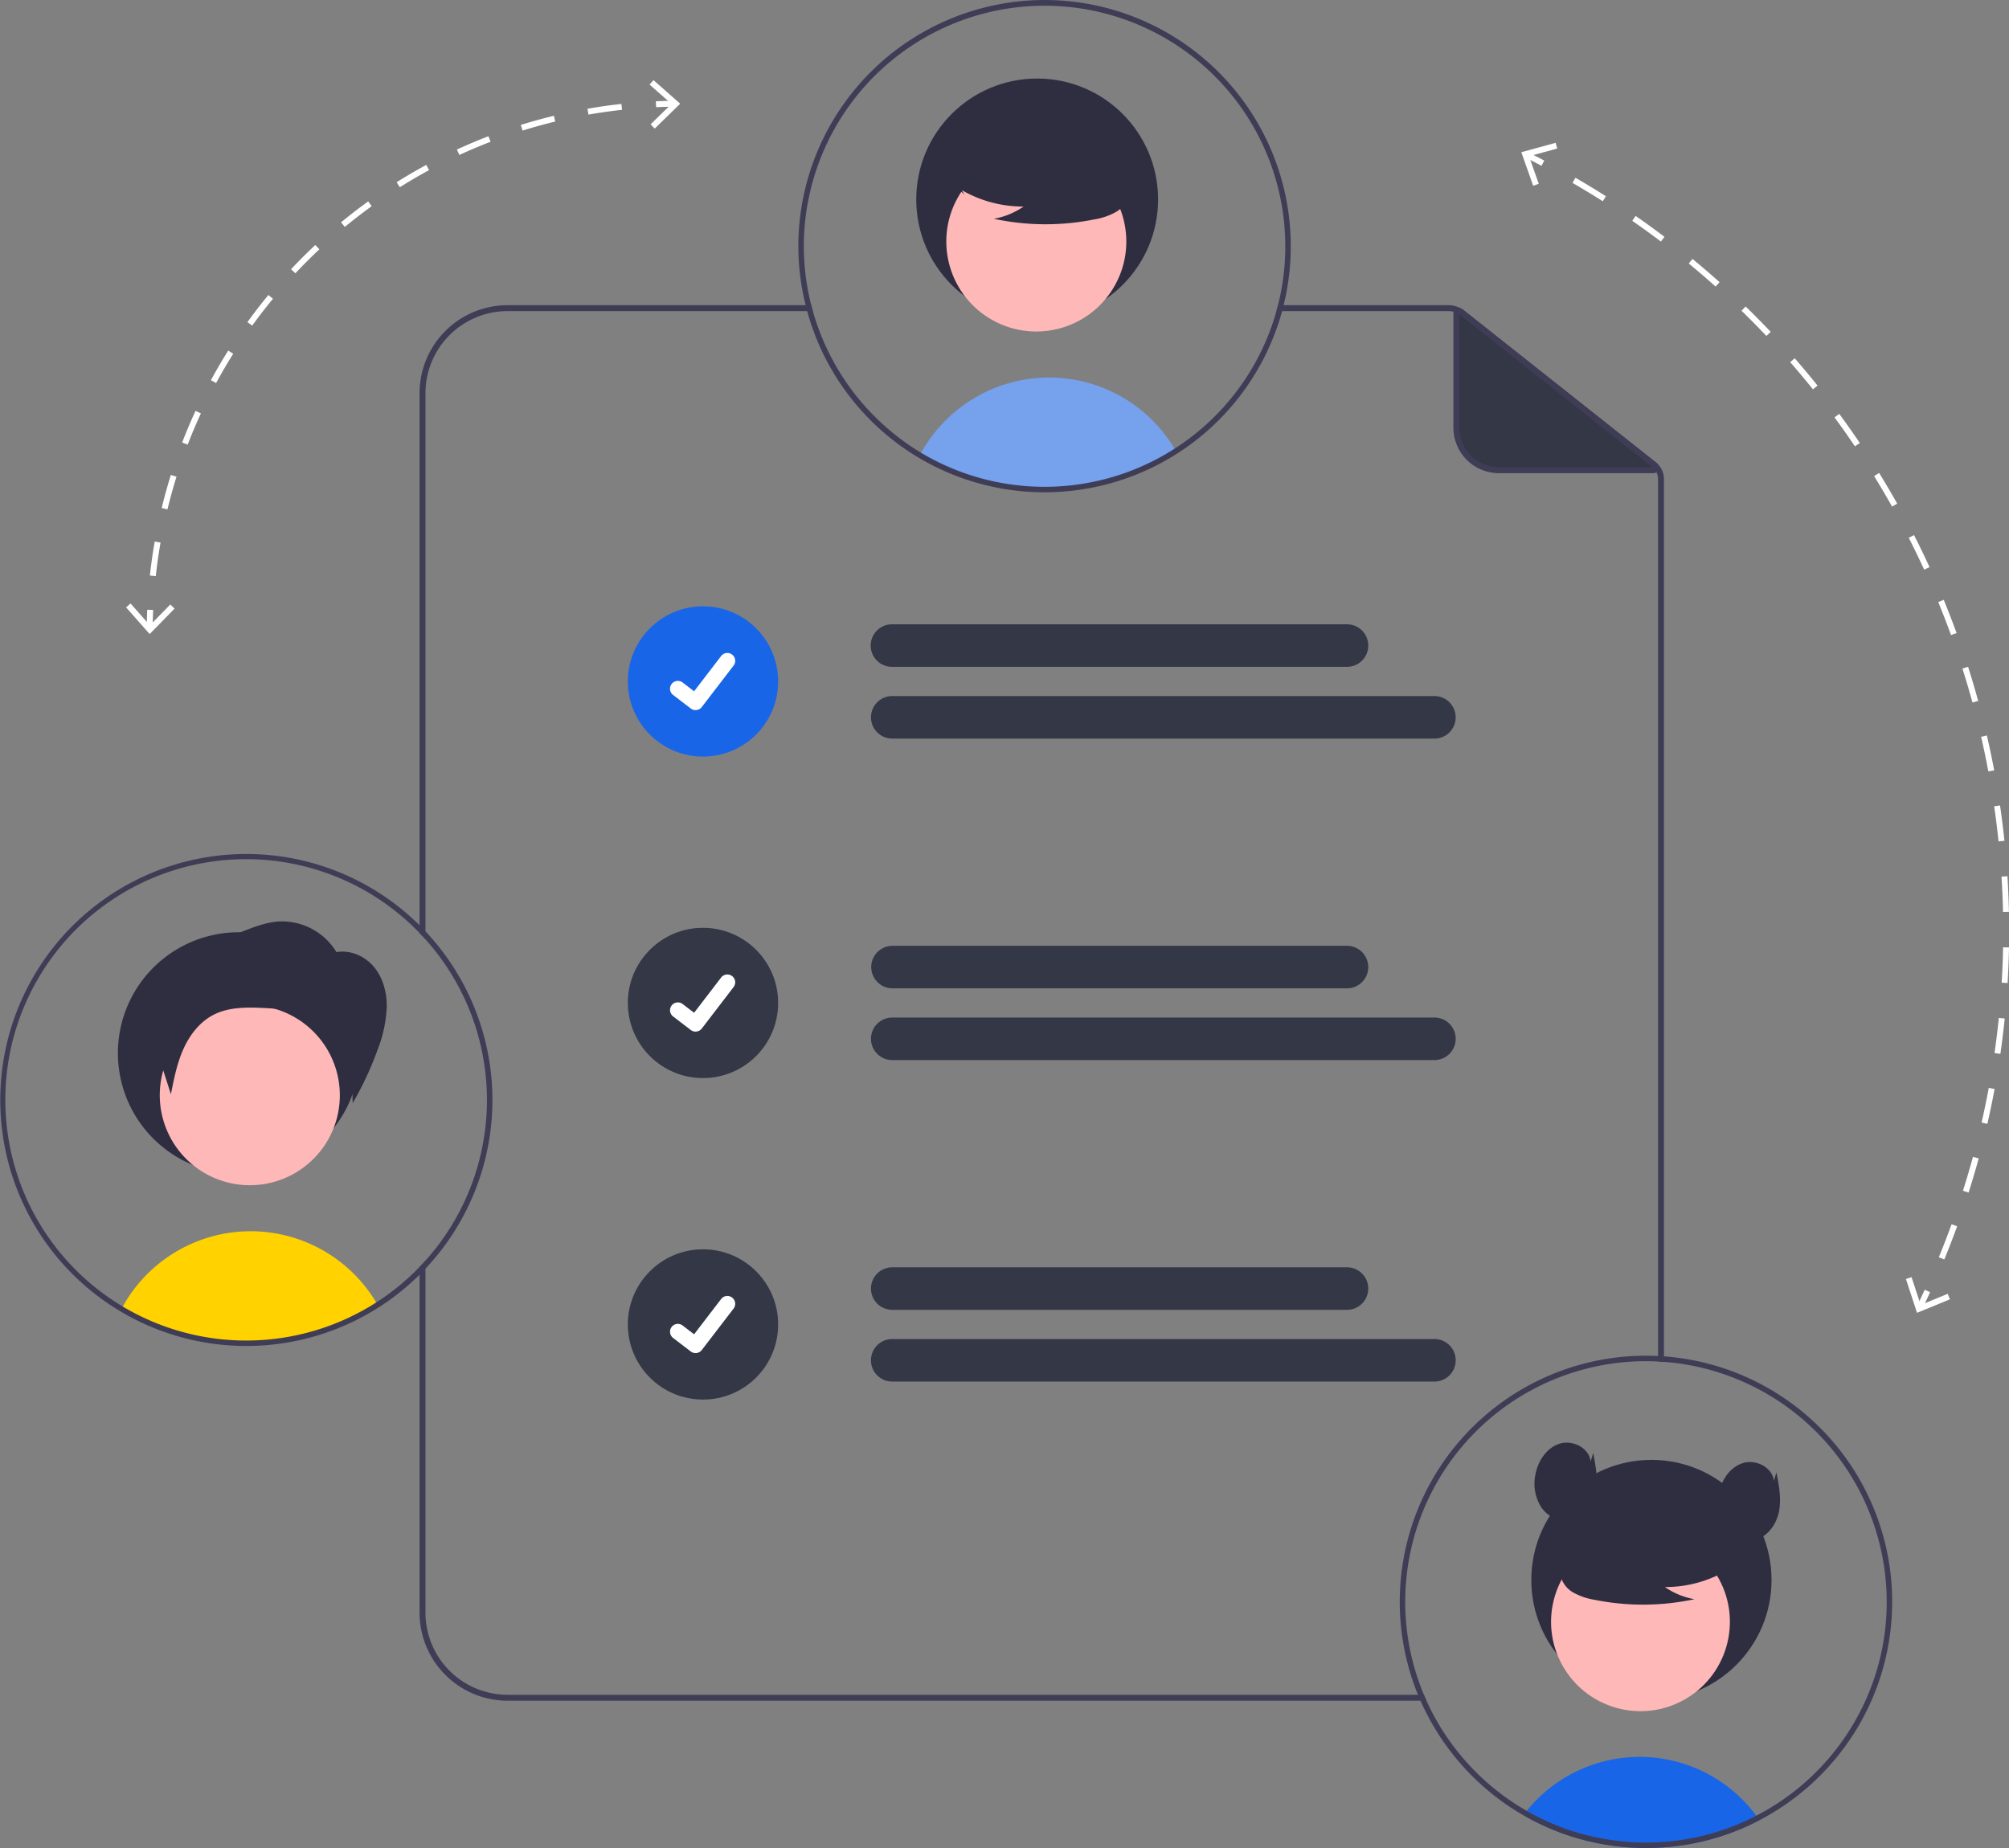 <svg width="575" height="529" fill="none" xmlns="http://www.w3.org/2000/svg"><rect width="100%" height="100%" fill="#808080" stroke="none"/><path d="M407.538 485.141H145.264a23.516 23.516 0 01-23.488-23.494V360.845a42.654 42.654 0 01-1.696 1.823v98.979a25.214 25.214 0 0025.184 25.19h263.012c-.255-.56-.5-1.128-.738-1.696zM121.776 112.549a23.513 23.513 0 0123.488-23.493h87.388a62.803 62.803 0 01-.458-1.697h-86.93a25.212 25.212 0 00-25.184 25.19v154.533a48.543 48.543 0 011.696 1.824V112.549zm352.164 19.813l-54.798-43.4a7.408 7.408 0 00-4.597-1.603h-48.767a39.004 39.004 0 01-.449 1.697h49.216a5.763 5.763 0 013.545 1.23l54.798 43.408a4.364 4.364 0 011.663 3.443v252.604c.568.017 1.137.06 1.696.102V137.137a6.06 6.06 0 00-2.307-4.775z" fill="#3F3D56"/><path d="M473.216 134.603H429a12.16 12.16 0 01-4.657-.927 12.159 12.159 0 01-6.587-6.586 12.157 12.157 0 01-.927-4.657V89.78a.761.761 0 011.233-.596l55.627 44.062a.763.763 0 01.246.846.759.759 0 01-.719.511z" fill="#333746"/><path d="M473.216 135.451H429a13.037 13.037 0 01-13.019-13.018V89.78a1.606 1.606 0 01.909-1.448 1.608 1.608 0 011.699.187l55.626 44.062a1.612 1.612 0 01.521 1.79 1.61 1.61 0 01-1.52 1.08zm-55.538-45.49v32.472A11.331 11.331 0 00429 133.754h43.965l-55.287-43.793z" fill="#3F3D56"/><path d="M385.445 190.885H255.369a6.085 6.085 0 110-12.169h130.076a6.085 6.085 0 110 12.169zm25.103 20.536H255.369a6.087 6.087 0 01-4.303-10.387 6.09 6.09 0 014.303-1.783h155.179a6.086 6.086 0 014.303 10.388 6.085 6.085 0 01-4.303 1.782zm-25.103 71.494H255.369a6.085 6.085 0 010-12.169h130.076a6.085 6.085 0 110 12.169zm25.103 20.536H255.369a6.087 6.087 0 01-4.303-10.387 6.09 6.09 0 014.303-1.783h155.179a6.086 6.086 0 014.303 10.388 6.085 6.085 0 01-4.303 1.782zm-25.103 71.494H255.369a6.096 6.096 0 01-4.303-1.782 6.09 6.09 0 01-1.782-4.303 6.077 6.077 0 011.782-4.302 6.095 6.095 0 014.303-1.782h130.076a6.085 6.085 0 110 12.169zm25.103 20.535H255.369a6.077 6.077 0 01-4.303-1.782 6.09 6.09 0 01-1.782-4.302 6.082 6.082 0 016.085-6.085h155.179a6.077 6.077 0 014.303 1.782 6.09 6.09 0 011.782 4.303 6.077 6.077 0 01-1.782 4.302 6.084 6.084 0 01-4.303 1.782z" fill="#333746"/><path d="M201.203 216.574c11.879 0 21.509-9.628 21.509-21.505 0-11.878-9.63-21.506-21.509-21.506s-21.509 9.628-21.509 21.506c0 11.877 9.63 21.505 21.509 21.505z" fill="#1965E8"/><path d="M199.072 203.272a2.23 2.23 0 01-1.343-.446l-.024-.018-5.054-3.866a2.242 2.242 0 01-.419-3.151 2.27 2.27 0 01.659-.579 2.27 2.27 0 01.831-.282 2.252 2.252 0 011.662.447l3.274 2.51 7.737-10.092a2.25 2.25 0 012.362-.803c.285.076.552.208.786.387l.001.001-.048.067.049-.067a2.25 2.25 0 01.415 3.148l-9.1 11.866a2.244 2.244 0 01-1.786.876l-.002.002z" fill="#fff"/><path d="M201.203 308.604c11.879 0 21.509-9.628 21.509-21.506 0-11.877-9.63-21.505-21.509-21.505s-21.509 9.628-21.509 21.505c0 11.878 9.63 21.506 21.509 21.506z" fill="#333746"/><path d="M199.071 295.302a2.23 2.23 0 01-1.342-.446l-.024-.018-5.055-3.866a2.25 2.25 0 01-.416-3.149 2.246 2.246 0 013.15-.416l3.274 2.51 7.737-10.092a2.25 2.25 0 012.362-.803c.285.076.552.208.786.387l.001.001-.048.066.049-.066a2.247 2.247 0 01.415 3.148l-9.1 11.865a2.245 2.245 0 01-1.787.876l-.002.003z" fill="#fff"/><path d="M201.203 400.634c11.879 0 21.509-9.629 21.509-21.506s-9.63-21.506-21.509-21.506-21.509 9.629-21.509 21.506 9.63 21.506 21.509 21.506z" fill="#333746"/><path d="M199.072 387.332a2.236 2.236 0 01-1.343-.446l-.024-.018-5.054-3.866a2.258 2.258 0 01-.863-1.489 2.25 2.25 0 01.444-1.663 2.234 2.234 0 012.366-.802c.285.076.552.209.786.389l3.274 2.51 7.737-10.092a2.235 2.235 0 011.488-.86 2.241 2.241 0 011.66.444h.001l-.048.067.049-.067a2.25 2.25 0 01.415 3.149l-9.1 11.865a2.236 2.236 0 01-1.786.876l-.002.003z" fill="#fff"/><path d="M503.61 521.038a71.515 71.515 0 01-3.704 1.801 66.015 66.015 0 01-3.484 1.456c-.431.164-.869.329-1.308.493a70.097 70.097 0 01-10.648 2.936 64.82 64.82 0 01-5.45.83 70.283 70.283 0 01-7.924.446 70.37 70.37 0 01-13.122-1.229 59.098 59.098 0 01-3.336-.712 69.545 69.545 0 01-15.401-5.684c-.438-.219-.877-.454-1.315-.681a46.354 46.354 0 01-1.918-1.081c.305-.422.634-.837.97-1.244a41.525 41.525 0 0161.754-3.21 42.509 42.509 0 014.886 5.879z" fill="#1965E8"/><path d="M472.655 486.649c18.988 0 34.38-15.391 34.38-34.376s-15.392-34.376-34.38-34.376c-18.988 0-34.38 15.391-34.38 34.376s15.392 34.376 34.38 34.376z" fill="#2F2E41"/><path d="M481.799 486.697c12.4-6.777 16.957-22.323 10.179-34.721-6.779-12.399-22.326-16.956-34.726-10.178-12.401 6.778-16.958 22.323-10.179 34.722 6.778 12.398 22.326 16.955 34.726 10.177z" fill="#FFB8B8"/><path d="M496.413 448.155a34.813 34.813 0 01-19.889 6.146 21.335 21.335 0 008.453 3.477 70.186 70.186 0 01-28.665.161 18.579 18.579 0 01-6.001-2.061 7.592 7.592 0 01-3.704-4.953c-.629-3.592 2.171-6.856 5.08-9.055a37.48 37.48 0 0131.489-6.292c3.517.909 7.041 2.445 9.326 5.27 2.284 2.824 2.961 7.179.784 10.087l3.127-2.78z" fill="#2F2E41"/><path d="M476.248 388.265a55.036 55.036 0 00-1.697-.101 70.475 70.475 0 00-61.943 31.068 70.451 70.451 0 00-6.766 65.909c.229.568.467 1.136.721 1.696a70.976 70.976 0 0027.857 31.857l.45.263c.381.229.754.449 1.128.653.636.381 1.272.738 1.917 1.085.441.229.882.458 1.315.679a69.327 69.327 0 0015.404 5.682c1.103.272 2.206.509 3.334.713a70.455 70.455 0 0016.448 1.153 68.402 68.402 0 004.597-.364 67.1 67.1 0 005.454-.831c3.62-.7 7.18-1.681 10.646-2.935.441-.17.882-.331 1.307-.501a59.53 59.53 0 003.486-1.45 71.143 71.143 0 0032.709-29.965 70.434 70.434 0 00.471-67.862 70.451 70.451 0 00-56.838-36.749zm62.534 83.204a68.488 68.488 0 01-7.533 20.627 69.019 69.019 0 01-28.561 27.649 65.955 65.955 0 01-3.656 1.765 64.033 64.033 0 01-3.138 1.306c-.442.169-.9.348-1.349.5a66.91 66.91 0 01-9.187 2.629 65.025 65.025 0 01-7.007 1.103c-1.45.161-2.918.271-4.402.322-.95.043-1.9.068-2.859.068a68.222 68.222 0 01-12.698-1.187 65.762 65.762 0 01-7.541-1.849 68.782 68.782 0 01-10.951-4.436c-.407-.212-.815-.424-1.213-.645a41.324 41.324 0 01-1.714-.95c-.424-.237-.848-.491-1.264-.737a40.401 40.401 0 01-.729-.441 69.362 69.362 0 01-26.703-30.356 68.873 68.873 0 015.457-66.462 68.902 68.902 0 0157.356-30.727c1.162 0 2.316.025 3.461.093.568.017 1.137.06 1.697.102a68.982 68.982 0 0127.63 8.124 68.945 68.945 0 0134.904 73.502z" fill="#3F3D56"/><path d="M455.245 418.372c-.37-3.89-5.135-6.284-8.862-5.109-3.726 1.175-6.173 4.926-6.912 8.763a12.564 12.564 0 001.695 9.49c1.884 2.71 5.345 4.402 8.574 3.714 3.685-.786 6.239-4.384 6.969-8.08.731-3.696.005-7.507-.719-11.205l-.745 2.427zm52.445 5.556c-.37-3.889-5.135-6.284-8.861-5.109-3.727 1.175-6.173 4.927-6.913 8.763a12.564 12.564 0 001.695 9.49c1.884 2.711 5.345 4.402 8.574 3.714 3.686-.785 6.239-4.384 6.97-8.08.73-3.696.005-7.507-.72-11.205l-.745 2.427z" fill="#2F2E41"/><path d="M336.573 129.127a69.743 69.743 0 01-73.326 1.166 42.408 42.408 0 017.36-9.903 41.846 41.846 0 0134.882-11.994 41.838 41.838 0 0130.818 20.269c.086.149.18.305.266.462z" fill="#75A1ED"/><path d="M296.848 91.69c19.114 0 34.609-15.493 34.609-34.604 0-19.112-15.495-34.605-34.609-34.605-19.114 0-34.608 15.493-34.608 34.605 0 19.111 15.494 34.604 34.608 34.604z" fill="#2F2E41"/><path d="M319.208 81.493c6.823-12.48 2.236-28.13-10.247-34.952-12.483-6.823-28.133-2.236-34.957 10.245-6.824 12.481-2.236 28.13 10.246 34.953 12.483 6.822 28.134 2.236 34.958-10.246z" fill="#FFB8B8"/><path d="M272.933 52.94a35.034 35.034 0 0020.021 6.187 21.469 21.469 0 01-8.509 3.5 70.649 70.649 0 0028.855.162 18.68 18.68 0 006.041-2.075 7.646 7.646 0 003.728-4.985c.634-3.617-2.185-6.902-5.113-9.116a37.723 37.723 0 00-31.698-6.333c-3.541.915-7.088 2.461-9.388 5.304-2.3 2.843-2.981 7.227-.79 10.155l-3.147-2.8z" fill="#2F2E41"/><path d="M298.97 0a70.559 70.559 0 00-49.807 20.658 70.54 70.54 0 00-20.667 49.798 69.803 69.803 0 002.087 16.903 70.38 70.38 0 0025.639 39.12 70.397 70.397 0 0042.748 14.441 70.503 70.503 0 0042.757-14.447 70.486 70.486 0 0025.231-37.417 62.99 62.99 0 00.432-1.697 70.49 70.49 0 00-12.953-60.324A70.514 70.514 0 00298.97 0zm66.808 87.36a37.622 37.622 0 01-.449 1.696 68.922 68.922 0 01-40.823 45.386 68.946 68.946 0 01-60.858-4.819 69.393 69.393 0 01-31.454-42.264 68.253 68.253 0 01-2.129-16.903 68.888 68.888 0 0148.574-65.748 68.907 68.907 0 0177.189 26.923 68.887 68.887 0 019.95 55.728z" fill="#3F3D56"/><path d="M108.077 373.508a69.749 69.749 0 01-73.324 1.17 10.8 10.8 0 01.382-.679 41.866 41.866 0 0172.543-1.161c.051.067.093.144.136.212.085.144.178.305.263.458z" fill="#FFD200"/><path d="M102.962 301.466a34.605 34.605 0 01-41.36 33.939 34.611 34.611 0 01-27.192-27.188 34.601 34.601 0 0114.716-35.524 34.615 34.615 0 0119.227-5.832 34.47 34.47 0 0113.27 2.59 34.435 34.435 0 0121.339 32.015z" fill="#2F2E41"/><path d="M95.472 322.966a26.629 26.629 0 01-1.366 2.91 25.76 25.76 0 01-34.957 10.245 25.764 25.764 0 01-12.376-15.354 25.75 25.75 0 018.566-27.317 25.757 25.757 0 0128.52-2.527 25.766 25.766 0 0111.613 32.043z" fill="#FFB8B8"/><path d="M121.776 266.607a40.394 40.394 0 00-1.697-1.747 70.432 70.432 0 00-104.907 6.451 70.411 70.411 0 0018.326 103.482 70.435 70.435 0 0075.003-.624 70.938 70.938 0 0011.578-9.27 53.533 53.533 0 001.697-1.739 70.394 70.394 0 000-96.553zm-1.697 96.061a69.097 69.097 0 01-12.401 10.169c-.009.009-.017.009-.025.017a68.97 68.97 0 01-72.502 1.154c-.008 0-.008-.009-.017-.009A68.89 68.89 0 012.65 327.226a68.878 68.878 0 0136.362-73.704 68.894 68.894 0 0156.89-2.692 68.888 68.888 0 0124.178 16.252 48.486 48.486 0 011.697 1.823 68.858 68.858 0 010 91.94 42.045 42.045 0 01-1.697 1.823z" fill="#3F3D56"/><path d="M96.403 272.729a18.226 18.226 0 00-16.804-8.94c-3.519.264-6.867 1.56-10.155 2.843l-16.714 6.519c-4.325 1.687-9.062 3.753-10.94 7.999-1.741 3.94-.441 8.491.874 12.594l6.254 19.501c.857-4.38 1.727-8.804 3.544-12.882 1.816-4.077 4.69-7.837 8.661-9.874 4.342-2.227 9.46-2.181 14.333-1.947 6.903.332 14.408 1.211 19.313 6.079a20.052 20.052 0 015.09 9.939 59.808 59.808 0 011.067 11.251 93.229 93.229 0 007.124-15.271 37.762 37.762 0 002.647-12.361c.038-4.234-1.161-8.603-3.985-11.758-2.824-3.156-7.425-4.859-11.472-3.61" fill="#2F2E41"/><path d="M43.696 179.674l-1.696-.02c.02-1.696.069-3.418.145-5.116l1.695.076c-.076 1.68-.124 3.382-.144 5.06zm.889-14.746l-1.687-.184c.355-3.242.819-6.512 1.38-9.719l1.67.293a151.433 151.433 0 00-1.363 9.61zm3.344-19.114l-1.649-.399c.768-3.167 1.65-6.351 2.62-9.461l1.62.505a150.63 150.63 0 00-2.591 9.355zm5.787-18.533l-1.583-.61a152.18 152.18 0 013.826-9.05l1.54.71a150.895 150.895 0 00-3.783 8.95zm8.137-17.635l-1.492-.809a153.407 153.407 0 014.96-8.48l1.435.903a151.268 151.268 0 00-4.903 8.386zm10.335-16.438l-1.375-.993a153.936 153.936 0 016.002-7.773l1.309 1.08a152.16 152.16 0 00-5.936 7.686zm12.35-14.977l-1.236-1.16a154.505 154.505 0 016.943-6.942l1.16 1.237a152.925 152.925 0 00-6.866 6.865zm14.158-13.276l-1.079-1.31a153.75 153.75 0 017.77-5.997l.994 1.375a152.293 152.293 0 00-7.685 5.932zm15.732-11.358l-.903-1.436a153.17 153.17 0 018.472-4.953l.809 1.491a151.47 151.47 0 00-8.378 4.898zm17.051-9.244l-.711-1.54a152.99 152.99 0 019.035-3.82l.61 1.583a150.72 150.72 0 00-8.934 3.777zm18.09-6.968l-.506-1.62c3.11-.971 6.293-1.854 9.462-2.623l.4 1.648c-3.133.76-6.281 1.634-9.356 2.595zm18.859-4.58l-.293-1.67a153.25 153.25 0 019.72-1.382l.184 1.686c-3.207.351-6.44.811-9.611 1.367zm19.357-2.117l-.077-1.695c1.7-.076 3.421-.125 5.117-.145l.021 1.696c-1.678.02-3.381.069-5.061.144z" fill="#fff"/><path d="M49.962 174.222l-1.213-1.189-5.848 5.981-5.539-6.269-1.271 1.125 6.748 7.634 7.123-7.282zm137.43-137.413l-1.188-1.212 5.981-5.847-6.27-5.539 1.126-1.271 7.634 6.747-7.283 7.122zm253.81 10.651a247.83 247.83 0 00-4.513-2.317l.76-1.516c1.525.763 3.04 1.54 4.543 2.332l-.79 1.5zm115.282 313.074l-1.569-.643a252.02 252.02 0 003.648-9.442l1.595.578a250.735 250.735 0 01-3.674 9.507zm6.956-19.156l-1.617-.513a247.531 247.531 0 002.865-9.71l1.636.447a249.17 249.17 0 01-2.884 9.776zm5.364-19.663l-1.653-.379a246.455 246.455 0 002.056-9.912l1.668.31a248.515 248.515 0 01-2.071 9.981zm3.729-20.039l-1.68-.241c.478-3.327.893-6.708 1.233-10.05l1.688.172a249.41 249.41 0 01-1.241 10.119zm2.063-20.28l-1.693-.102c.202-3.353.337-6.756.401-10.117l1.696.032c-.064 3.384-.2 6.811-.404 10.187zm.388-20.382l-1.696.037a241.208 241.208 0 00-.431-10.117l1.693-.107a250.38 250.38 0 01.434 10.187zm-2.972-20.165a248.768 248.768 0 00-1.257-10.044l1.679-.245a250.16 250.16 0 011.265 10.113l-1.687.176zm-2.923-20.03a249.646 249.646 0 00-2.072-9.909l1.653-.382c.76 3.299 1.462 6.656 2.086 9.978l-1.667.313zm-4.547-19.728a249.756 249.756 0 00-2.872-9.71l1.617-.514a250.939 250.939 0 012.892 9.777l-1.637.447zm-6.137-19.296a250.514 250.514 0 00-3.652-9.446l1.569-.644a252.265 252.265 0 013.678 9.511l-1.595.579zm-7.687-18.737a249.983 249.983 0 00-4.41-9.12l1.512-.769a250.901 250.901 0 014.44 9.181l-1.542.708zm-9.188-18.052a249.697 249.697 0 00-5.14-8.731l1.444-.89a250.586 250.586 0 015.175 8.79l-1.479.831zm-10.634-17.244a249.125 249.125 0 00-5.838-8.282l1.366-1.005a250.488 250.488 0 015.879 8.339l-1.407.948zm-12.013-16.318a248.108 248.108 0 00-6.501-7.776l1.279-1.114a246.713 246.713 0 016.546 7.829l-1.324 1.061zm-13.318-15.278a246.886 246.886 0 00-7.121-7.215l1.182-1.216c2.427 2.36 4.84 4.804 7.171 7.265l-1.232 1.166zm-14.536-14.132a245.045 245.045 0 00-7.696-6.605l1.079-1.31a247.74 247.74 0 017.748 6.651l-1.131 1.264zM475.37 69.146a246.218 246.218 0 00-8.201-5.94l.967-1.394a249.058 249.058 0 018.258 5.981l-1.024 1.353zm-16.639-11.539a249.353 249.353 0 00-8.659-5.25l.85-1.469a250.256 250.256 0 018.718 5.287l-.909 1.432zm91.518 316.912l-1.528-.737a250.989 250.989 0 002.159-4.59l1.542.705a247.882 247.882 0 01-2.173 4.622z" fill="#fff"/><path d="M438.814 53.173l1.6-.564-2.788-7.885 8.07-2.205-.449-1.637-9.828 2.687 3.395 9.604zm106.684 312.953l1.612-.531 2.61 7.947 7.737-3.183.644 1.571-9.424 3.874-3.179-9.678z" fill="#fff"/></svg>